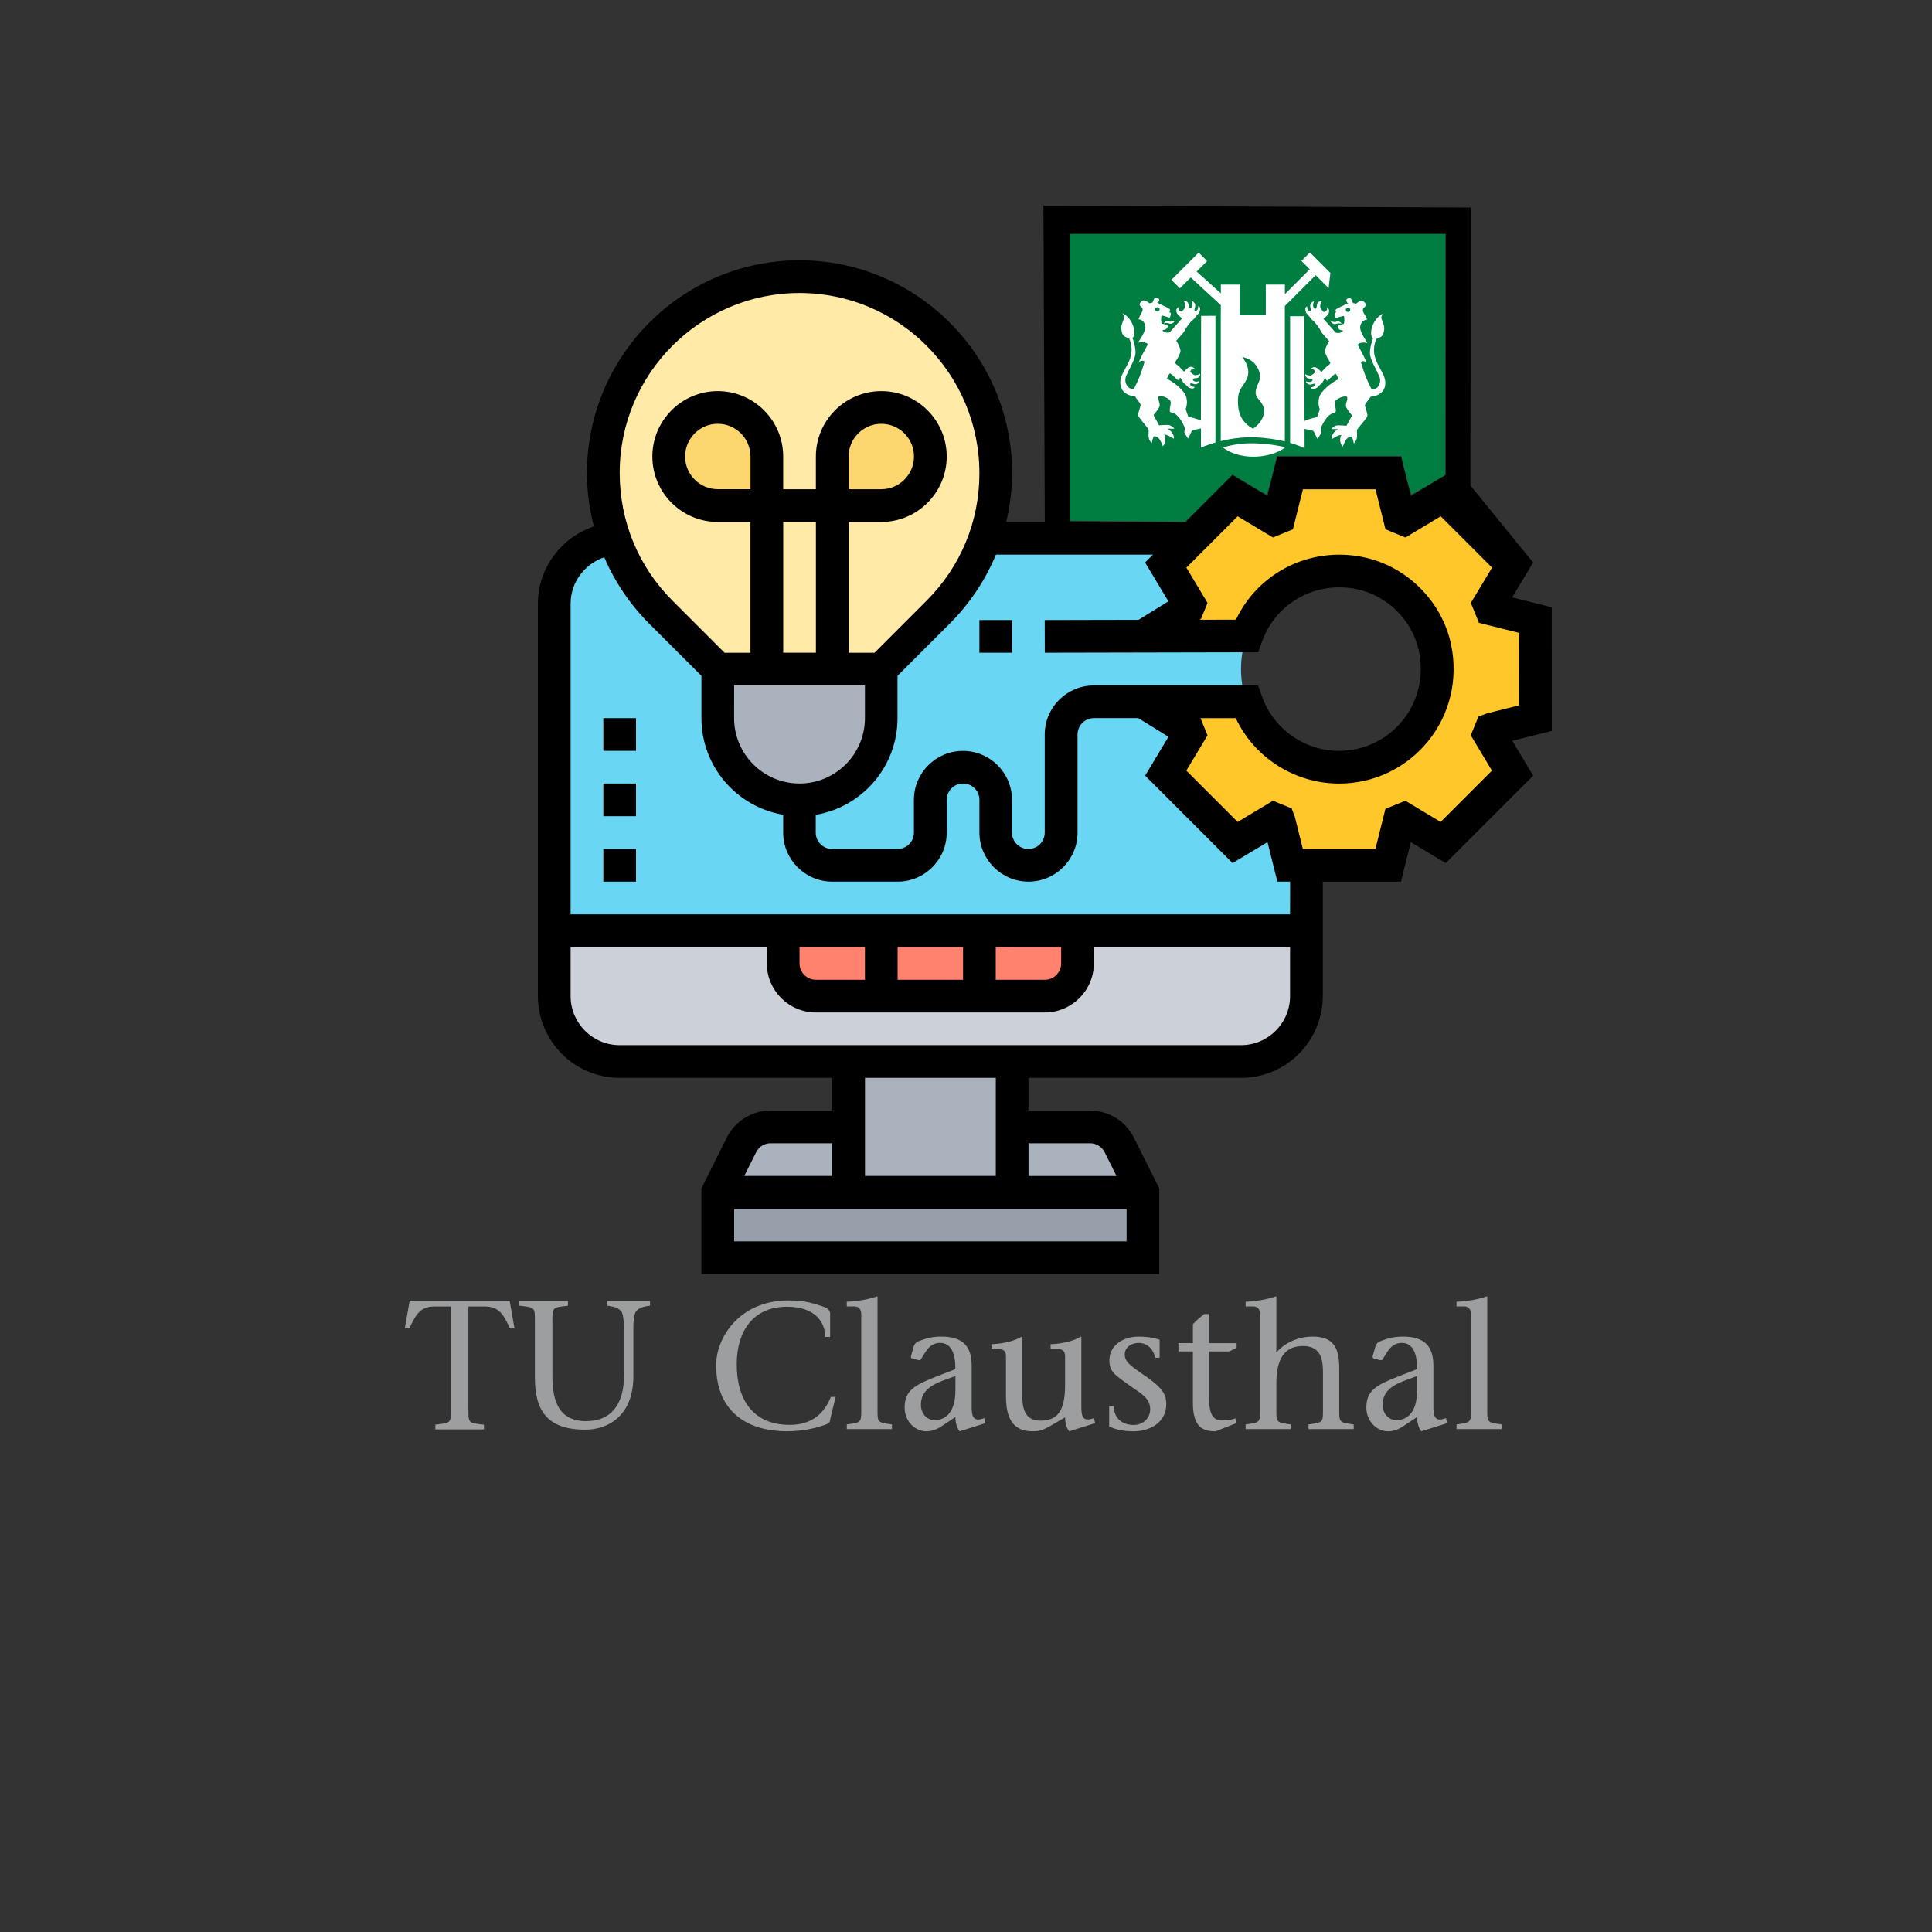 <?xml version="1.0" encoding="UTF-8" standalone="no"?>
<svg
   id="Layer_5"
   enable-background="new 0 0 64 64"
   height="512"
   viewBox="0 0 64 64"
   width="512"
   version="1.1"
   sodipodi:docname="machine-learning-daimon-page.svg"
   inkscape:version="1.1.2 (0a00cf5339, 2022-02-04)"
   xmlns:inkscape="http://www.inkscape.org/namespaces/inkscape"
   xmlns:sodipodi="http://sodipodi.sourceforge.net/DTD/sodipodi-0.dtd"
   xmlns="http://www.w3.org/2000/svg"
   xmlns:svg="http://www.w3.org/2000/svg">
  <rect x="0" y="0" width="64" height="64" fill="#333333" stroke="none"/>
  <defs
     id="defs145" />
  <sodipodi:namedview
     id="namedview143"
     pagecolor="#505050"
     bordercolor="#eeeeee"
     borderopacity="1"
     inkscape:pageshadow="0"
     inkscape:pageopacity="0"
     inkscape:pagecheckerboard="0"
     showgrid="false"
     inkscape:zoom="1"
     inkscape:cx="-52.5"
     inkscape:cy="406"
     inkscape:window-width="1918"
     inkscape:window-height="1161"
     inkscape:window-x="0"
     inkscape:window-y="38"
     inkscape:window-maximized="1"
     inkscape:current-layer="Layer_5"
     inkscape:snap-midpoints="true"
     showguides="true"
     inkscape:guide-bbox="true">
    <sodipodi:guide
       position="35.43,57.394"
       orientation="1,0"
       id="guide12165" />
    <sodipodi:guide
       position="31.461,56.25"
       orientation="0,-1"
       id="guide12167" />
    <sodipodi:guide
       position="47.901,48.48"
       orientation="1,0"
       id="guide12169" />
    <sodipodi:guide
       position="48.719,56.656"
       orientation="1,0"
       id="guide12171" />
  </sodipodi:namedview>
  <path
     d="m 37.861,39.497 v 2.167 H 23.777 v -2.167 h 4.333 5.417 z"
     fill="#969faa"
     id="path94"
     style="stroke-width:0.542" />
  <g
     fill="#aab2bd"
     id="g102"
     transform="matrix(0.542,0,0,0.542,17.277,8.081)">
    <path
       d="M 36.55,55.11 38,58 h -8 v -4 h 4.76 c 0.76,0 1.45,0.43 1.79,1.11 z"
       id="path96" />
    <path
       d="m 30,54 v 4 H 20 v -4 -4 h 10 z"
       id="path98" />
    <path
       d="M 13.45,55.11 C 13.79,54.43 14.48,54 15.24,54 H 20 v 4 h -8 z"
       id="path100" />
  </g>
  <path
     d="m 43.277,30.83 v 2.167 c 0,1.197 -0.97,2.167 -2.167,2.167 h -7.583 -5.417 -7.583 c -1.197,0 -2.167,-0.97 -2.167,-2.167 v -2.167 h 7.583 v 1.083 c 0,0.596 0.487,1.083 1.083,1.083 h 2.167 3.25 2.167 c 0.596,0 1.083,-0.487 1.083,-1.083 v -1.083 z"
     fill="#ccd1d9"
     id="path104"
     style="stroke-width:0.542" />
  <path
     d="m 25.944,30.83 v 1.083 c 0,0.596 0.487,1.083 1.083,1.083 h 7.583 c 0.596,0 1.083,-0.487 1.083,-1.083 v -1.083 z"
     fill="#ff826e"
     id="path106"
     style="stroke-width:0.542" />
  <path
     d="m 41.11,22.164 c 0,-1.414 0.905,-2.615 2.167,-3.061 V 17.83 H 20.527 c -1.197,0 -2.167,0.97 -2.167,2.167 v 10.833 h 24.916 v -5.606 C 42.016,24.778 41.11,23.578 41.11,22.164 Z"
     fill="#69d6f4"
     id="path108"
     style="stroke-width:0.542" />
  <path
     d="m 29.194,22.164 v 1.625 c 0,0.747 -0.303,1.425 -0.791,1.917 -0.493,0.487 -1.17,0.791 -1.917,0.791 -1.495,0 -2.708,-1.213 -2.708,-2.708 v -1.625 h 1.625 2.167 z"
     fill="#aab2bd"
     id="path112"
     style="stroke-width:0.542" />
  <path
     d="m 26.486,9.164 c -1.798,0 -3.423,0.726 -4.599,1.901 -1.175,1.175 -1.901,2.8 -1.901,4.599 v 0.016 c 0,0.742 0.13,1.473 0.368,2.156 0.32,0.91 0.84,1.744 1.533,2.437 l 1.89,1.89 h 1.625 2.167 1.625 l 1.89,-1.89 c 0.693,-0.693 1.213,-1.533 1.533,-2.443 0.238,-0.682 0.368,-1.408 0.368,-2.15 v -0.016 c 0,-3.591 -2.909,-6.5 -6.5,-6.5 z"
     fill="#ffeaa7"
     id="path114"
     style="stroke-width:0.542" />
  <path
     d="m 25.402,15.122 v 1.625 h -1.625 c -0.45,0 -0.856,-0.184 -1.148,-0.477 -0.292,-0.292 -0.477,-0.699 -0.477,-1.148 0,-0.45 0.184,-0.856 0.477,-1.148 0.292,-0.292 0.699,-0.477 1.148,-0.477 0.899,0 1.625,0.726 1.625,1.625 z"
     fill="#fcd770"
     id="path116"
     style="stroke-width:0.542" />
  <path
     d="m 30.342,13.974 c 0.292,0.292 0.477,0.699 0.477,1.148 0,0.899 -0.726,1.625 -1.625,1.625 h -1.625 v -1.625 c 0,-0.45 0.184,-0.856 0.477,-1.148 0.292,-0.292 0.699,-0.477 1.148,-0.477 0.45,0 0.856,0.184 1.148,0.477 z"
     fill="#fcd770"
     id="path118"
     style="stroke-width:0.542" />
  <path
     d="m 37.861,23.247 h 3.434 c 0.45,1.262 1.652,2.167 3.066,2.167 2.026,0 3.613,-1.847 3.18,-3.949 -0.26,-1.24 -1.267,-2.237 -2.508,-2.481 -1.69,-0.341 -3.212,0.634 -3.732,2.08 l -3.429,0.011 1.457,-0.905 c 0.022,-0.054 0.038,-0.108 0.065,-0.162 l -0.78,-1.289 0.888,-0.888 1.414,-1.414 1.289,0.78 c 0.054,-0.027 0.108,-0.043 0.162,-0.065 l 0.368,-1.468 h 3.25 l 0.368,1.468 c 0.054,0.022 0.108,0.038 0.162,0.065 l 1.289,-0.78 1.425,1.425 0.877,0.877 -0.78,1.289 c 0.027,0.054 0.043,0.108 0.065,0.162 l 1.468,0.368 v 3.25 l -1.468,0.368 c -0.022,0.054 -0.038,0.108 -0.065,0.162 l 0.78,1.289 -2.302,2.302 -1.289,-0.78 c -0.054,0.027 -0.108,0.043 -0.162,0.065 l -0.368,1.468 h -2.708 -0.542 L 42.367,27.196 c -0.054,-0.022 -0.108,-0.038 -0.162,-0.065 l -1.289,0.78 -2.302,-2.302 0.78,-1.289 c -0.027,-0.054 -0.043,-0.108 -0.065,-0.162 z"
     fill="#ffc729"
     id="path120"
     style="stroke-width:0.542" />
  <path
     d="m 51.402,20.116 -1.309,-0.327 0.694,-1.156 -2.078,-2.55 0.011,-9.209 -14.155,-0.062 0.045,10.477 h -1.276 c 0.122,-0.526 0.193,-1.069 0.193,-1.625 0,-3.883 -3.159,-7.042 -7.042,-7.042 -3.883,0 -7.042,3.159 -7.042,7.057 0,0.602 0.083,1.19 0.229,1.758 -1.076,0.363 -1.854,1.38 -1.854,2.56 v 13 c 0,1.493 1.215,2.708 2.708,2.708 h 7.042 v 1.083 h -2.039 c -0.62,0 -1.176,0.344 -1.454,0.898 L 23.236,39.369 V 42.205 H 38.402 V 39.369 L 37.561,37.687 C 37.284,37.133 36.727,36.789 36.108,36.789 h -2.039 v -1.083 h 7.042 c 1.493,0 2.708,-1.215 2.708,-2.708 v -3.792 h 2.59 l 0.327,-1.308 1.157,0.693 2.896,-2.896 -0.693,-1.156 1.308,-0.326 z M 35.43,7.75 h 12.471 l -0.009,7.986 v 0 l -1.157,0.694 -0.327,-1.308 h -4.096 l -0.327,1.309 -1.157,-0.694 -1.551,1.552 -3.847,-0.017 z m 2.764,10.622 -0.261,0.261 0.772,1.287 -0.989,0.612 -3.108,0.007 0.002,1.083 7.07,-0.015 0.128,-0.358 c 0.458,-1.277 1.771,-2.006 3.118,-1.737 1.03,0.207 1.865,1.036 2.079,2.063 0.171,0.823 -0.027,1.659 -0.544,2.296 -0.517,0.636 -1.284,1.002 -2.103,1.002 -1.146,0 -2.173,-0.725 -2.554,-1.805 l -0.128,-0.361 h -5.443 c -0.896,0 -1.625,0.729 -1.625,1.625 v 3.25 c 0,0.299 -0.243,0.542 -0.542,0.542 -0.299,0 -0.542,-0.243 -0.542,-0.542 v -1.083 c 0,-0.896 -0.729,-1.625 -1.625,-1.625 -0.896,0 -1.625,0.729 -1.625,1.625 v 1.083 c 0,0.299 -0.243,0.542 -0.542,0.542 h -2.167 c -0.299,0 -0.542,-0.243 -0.542,-0.542 v -0.59 c 1.535,-0.259 2.708,-1.594 2.708,-3.201 V 22.388 l 1.729,-1.729 c 0.665,-0.666 1.181,-1.441 1.531,-2.287 z m -13.875,4.333 h 4.333 v 1.083 c 0,1.195 -0.972,2.167 -2.167,2.167 -1.195,0 -2.167,-0.972 -2.167,-2.167 z m 0.542,-6.5 h -1.083 c -0.597,0 -1.083,-0.486 -1.083,-1.083 0,-0.597 0.486,-1.083 1.083,-1.083 0.597,0 1.083,0.486 1.083,1.083 z m 2.167,5.417 h -1.083 v -4.333 h 1.083 z M 26.486,9.706 c 3.285,0 5.958,2.673 5.958,5.974 0,1.591 -0.62,3.087 -1.745,4.213 l -1.729,1.73 h -0.859 v -4.333 h 1.083 c 1.195,0 2.167,-0.972 2.167,-2.167 0,-1.195 -0.972,-2.167 -2.167,-2.167 -1.195,0 -2.167,0.972 -2.167,2.167 v 1.083 h -1.083 v -1.083 c 0,-1.195 -0.972,-2.167 -2.167,-2.167 -1.195,0 -2.167,0.972 -2.167,2.167 0,1.195 0.972,2.167 2.167,2.167 h 1.083 v 4.333 H 24.002 L 22.273,19.893 c -1.125,-1.126 -1.745,-2.622 -1.745,-4.229 0,-3.285 2.673,-5.958 5.958,-5.958 z m 1.625,6.5 v -1.083 c 0,-0.597 0.486,-1.083 1.083,-1.083 0.597,0 1.083,0.486 1.083,1.083 0,0.597 -0.486,1.083 -1.083,1.083 z m -2.58,21.666 h 2.039 v 1.083 h -2.915 l 0.392,-0.784 c 0.092,-0.185 0.277,-0.3 0.484,-0.3 z m -1.211,3.25 v -1.083 h 13 v 1.083 z m 11.789,-3.25 c 0.207,0 0.393,0.115 0.485,0.3 l 0.392,0.784 h -2.915 v -1.083 z m -3.122,1.083 h -4.333 v -3.25 h 4.333 z M 41.11,34.622 H 20.527 c -0.896,0 -1.625,-0.729 -1.625,-1.625 v -1.625 h 6.5 v 0.542 c 0,0.896 0.729,1.625 1.625,1.625 h 7.583 c 0.896,0 1.625,-0.729 1.625,-1.625 v -0.542 h 6.5 v 1.625 c 0,0.896 -0.729,1.625 -1.625,1.625 z m -5.958,-3.25 v 0.542 c 0,0.299 -0.243,0.542 -0.542,0.542 h -1.625 v -1.083 z m -3.25,1.083 h -2.167 v -1.083 h 2.167 z m -3.25,0 h -1.625 c -0.299,0 -0.542,-0.243 -0.542,-0.542 v -0.542 h 2.167 z M 42.735,30.289 h -23.833 V 19.997 c 0,-0.708 0.467,-1.319 1.114,-1.537 0.348,0.81 0.848,1.556 1.49,2.199 l 1.73,1.729 v 1.401 c 0,1.607 1.174,2.942 2.708,3.201 v 0.59 c 0,0.896 0.729,1.625 1.625,1.625 h 2.167 c 0.896,0 1.625,-0.729 1.625,-1.625 v -1.083 c 0,-0.299 0.243,-0.542 0.542,-0.542 0.299,0 0.542,0.243 0.542,0.542 v 1.083 c 0,0.896 0.729,1.625 1.625,1.625 0.896,0 1.625,-0.729 1.625,-1.625 V 24.33 c 0,-0.298 0.243,-0.542 0.542,-0.542 h 1.471 l 0.999,0.619 -0.772,1.287 2.896,2.896 1.157,-0.693 0.326,1.308 h 0.423 z m 7.583,-6.923 -1.056,0.264 -0.289,0.109 -0.252,0.619 0.702,1.17 -1.7,1.7 -1.169,-0.702 -0.66,0.269 -0.331,1.328 h -2.404 l -0.263,-1.056 -0.109,-0.289 -0.619,-0.252 -1.169,0.702 -1.7,-1.7 0.702,-1.17 -0.233,-0.567 -0.002,-0.001 h 1.169 c 0.621,1.31 1.953,2.167 3.427,2.167 1.147,0 2.22,-0.511 2.944,-1.401 0.724,-0.89 1.002,-2.057 0.764,-3.2 -0.301,-1.445 -1.477,-2.612 -2.926,-2.904 -1.752,-0.353 -3.458,0.511 -4.202,2.075 l -1.197,0.003 0.041,-0.033 0.216,-0.525 -0.702,-1.169 1.7,-1.7 1.169,0.702 0.661,-0.272 0.331,-1.325 h 2.404 l 0.331,1.325 0.661,0.272 1.169,-0.702 1.7,1.7 -0.702,1.169 0.269,0.661 1.328,0.331 z"
     id="path122"
     style="stroke-width:0.542"
     sodipodi:nodetypes="ccccccccssscsssccsccccccsccssccccccccccccccccccccccccccccccssccsssssssssssscsccccccsssccssssccccccssccccssssccssssccccsscsssscsccccscccccsccccscccccsssccssssccsscsscccccccccsscccccscccscsssssssssssscccccccccccccccccccccccccccsccccccccccccccccccccc" />
  <path
     d="m 32.444,20.539 h 1.083 v 1.083 h -1.083 z"
     id="path124"
     style="stroke-width:0.542" />
  <path
     d="m 19.986,25.955 h 1.083 v 1.083 h -1.083 z"
     id="path136"
     style="stroke-width:0.542" />
  <path
     d="m 19.986,28.122 h 1.083 v 1.083 h -1.083 z"
     id="path138"
     style="stroke-width:0.542" />
  <path
     d="m 19.986,23.789 h 1.083 v 1.083 h -1.083 z"
     id="path140"
     style="stroke-width:0.542" />
  <path
     style="fill:#007d40;fill-opacity:1;stroke-width:0.25"
     d="M 290.938,138.063 283.5,137.993 V 99.996 62 H 333.25 383 l -0.006,31.938 -0.006,31.938 -4.355,2.585 c -2.395,1.422 -4.444,2.582 -4.554,2.577 -0.109,-0.004 -0.769,-2.293 -1.465,-5.085 L 371.346,120.875 h -16.474 -16.474 l -1.256,5.062 c -0.691,2.784 -1.371,5.062 -1.512,5.061 -0.141,-7.5e-4 -2.225,-1.181 -4.631,-2.623 l -4.375,-2.621 -6.252,6.248 -6.252,6.248 -7.873,-0.059 c -4.33,-0.032 -11.22,-0.09 -15.311,-0.129 z"
     id="path12674"
     transform="scale(0.125)" />
  <path
     fill="#ffffff"
     d="m 38.646,10.636 c 0.067,-0.019 0.076,0.033 0.164,0.017 0.092,-0.016 0.129,-0.048 0.129,-0.048 0,0 -0.07,0.112 -0.143,0.118 -0.058,0.005 -0.088,-0.022 -0.139,-0.023 -0.059,-10e-4 -0.106,0.014 -0.106,0.014 0,0 0.027,-0.059 0.095,-0.078 z"
     id="path12721"
     style="stroke-width:0.169" />
  <path
     fill="#ffffff"
     d="m 44.349,10.648 c -0.067,-0.019 -0.076,0.033 -0.164,0.017 -0.092,-0.016 -0.129,-0.048 -0.129,-0.048 0,0 0.069,0.112 0.143,0.118 0.058,0.005 0.088,-0.022 0.139,-0.023 0.059,-0.001 0.106,0.014 0.106,0.014 0,0 -0.027,-0.059 -0.095,-0.079 z"
     id="path12723"
     style="stroke-width:0.169" />
  <path
     fill="#ffffff"
     d="m 40.509,14.822 c 0.211,0.17 0.57,0.307 1.008,0.307 0.439,0 0.845,-0.137 1.056,-0.309 -0.228,-0.065 -0.619,-0.125 -1.06,-0.135 -0.404,-0.01 -0.781,0.069 -1.004,0.138 z"
     id="path12725"
     style="stroke-width:0.169" />
  <path
     fill="#ffffff"
     d="m 39.788,10.464 -0.006,3.471 c -0.138,-0.069 -0.334,-0.108 -0.417,-0.131 -0.006,-0.031 -0.092,-0.236 -0.086,-0.26 0.006,-0.025 0.074,-0.167 0.018,-0.39 -0.05,-0.201 -0.387,-0.481 -0.632,-0.602 l -0.022,0.012 c 0.054,-0.092 0.084,-0.212 0.127,-0.189 0.086,0.045 0.232,0.232 0.272,0.219 0.04,-0.013 0.014,-0.086 0.068,-0.072 l 0.093,0.161 c 0.084,0.058 0.148,0.14 0.171,0.152 0.022,0.012 0.069,0.036 0.125,0.038 0.057,0.003 0.077,-0.056 0.077,-0.056 0,0 -0.067,0.002 -0.11,-0.027 -0.037,-0.024 -0.062,-0.093 -0.011,-0.091 0.076,0.003 0.143,0.069 0.233,-0.004 0.048,-0.039 0.047,-0.073 0.047,-0.073 0,0 -0.07,0.023 -0.122,0.021 -0.051,-0.002 -0.12,-0.049 -0.092,-0.089 0.03,-0.043 0.132,-0.003 0.189,-0.06 0.064,-0.064 0.041,-0.119 0.041,-0.119 0,0 -0.012,0.033 -0.103,0.049 -0.091,0.016 -0.102,-0.012 -0.143,-0.038 -0.036,-0.023 -0.078,-0.071 -0.078,-0.071 0,0 0.01,-0.049 0.042,-0.079 0.032,-0.029 0.106,-0.022 0.106,-0.022 0,0 -0.054,-0.059 -0.094,-0.061 -0.039,-0.002 -0.086,-0.009 -0.168,0.066 -0.039,0.036 -0.069,0.069 -0.088,0.095 l -0.172,-0.179 c 0,0 -0.151,-0.097 -0.122,-0.141 0.075,-0.113 0.144,-0.24 0.172,-0.339 0.018,-0.062 -0.059,-0.259 -0.14,-0.366 0.076,-0.083 0.249,-0.273 0.27,-0.314 0.018,-0.035 0.052,-0.126 0.218,-0.319 l 0.111,-0.102 c 0.06,-0.095 0.147,-0.169 0.159,-0.195 0.012,-0.025 0.036,-0.077 0.036,-0.14 0,-0.063 -0.065,-0.082 -0.065,-0.082 0,0 0.005,0.074 -0.024,0.123 -0.025,0.042 -0.099,0.072 -0.099,0.016 0,-0.084 0.069,-0.16 -0.016,-0.256 -0.045,-0.051 -0.082,-0.048 -0.082,-0.048 0,0 0.028,0.076 0.028,0.133 0,0.056 -0.048,0.134 -0.093,0.105 -0.048,-0.031 -0.01,-0.145 -0.075,-0.205 -0.073,-0.068 -0.132,-0.039 -0.132,-0.039 0,0 0.037,0.012 0.058,0.11 0.022,0.099 -0.008,0.113 -0.035,0.159 -0.024,0.041 -0.074,0.089 -0.074,0.089 0,0 -0.055,-0.008 -0.088,-0.042 -0.034,-0.034 -0.029,-0.116 -0.029,-0.116 0,0 -0.063,0.063 -0.063,0.106 0,0.043 -0.006,0.095 0.081,0.182 0.042,0.042 0.08,0.072 0.109,0.093 l -0.412,0.463 c -0.022,0.004 -0.093,0.013 -0.137,0.002 -0.054,-0.013 -0.152,-0.083 -0.058,-0.083 0.094,0 0.14,-0.105 0.136,-0.125 -0.009,-0.04 -0.133,-0.068 -0.186,-0.082 -0.054,-0.013 -0.041,-0.246 -0.021,-0.266 0.02,-0.02 0.264,0.081 0.272,0.063 0.01,-0.025 0.064,-0.137 0.008,-0.168 -0.013,-0.007 -0.027,-0.012 -0.015,-0.04 0.014,-0.029 0.011,-0.062 0.003,-0.07 -0.027,-0.027 -0.158,-0.094 -0.198,-0.108 -0.04,-0.014 -0.117,-0.065 -0.231,-0.112 l 0.046,-6.78e-4 c 0,0 0.02,-0.035 0.025,-0.049 0.01,-0.025 0.021,-0.047 -8.47e-4,-0.068 -0.021,-0.021 -0.061,-0.037 -0.105,-0.037 -0.062,0 -0.072,0.097 -0.106,0.157 -0.082,0.021 -0.098,0.026 -0.098,0.026 0,0 -0.075,-0.061 -0.13,-0.087 -0.079,-0.036 -0.187,0.035 -0.195,0.116 -0.01,0.105 0.134,0.072 0.087,0.235 -0.012,0.041 -0.159,0.267 -0.12,0.267 0.153,0 0.226,0.169 0.219,0.265 -0.015,0.222 -0.297,0.538 -0.22,0.502 0.073,-0.034 0.341,-0.007 0.287,0.087 -0.054,0.094 -0.333,0.62 -0.267,0.553 0.048,-0.049 0.191,-0.058 0.167,0.021 -0.129,0.422 -0.202,0.597 -0.35,0.879 -0.201,0.027 -0.387,-0.253 -0.207,-0.523 0.023,-0.088 0.25,-0.446 0.264,-0.661 0.013,-0.215 -0.101,-0.507 -0.101,-0.507 0.148,-0.107 0.038,-0.645 -0.327,-0.817 -0.007,0.021 0.088,0.084 0.034,0.205 -0.028,0.081 -0.106,0.217 -0.067,0.377 0.044,0.258 0.23,0.197 0.259,0.268 0.276,0.685 -0.317,1.027 -0.303,1.456 0.014,0.43 0.484,0.443 0.484,0.443 0.045,0.06 0.045,0.06 0.045,0.06 0.065,0.087 0.137,0.185 0.144,0.212 0.012,0.05 -0.094,0.282 -0.079,0.368 0.011,0.06 0.272,0.35 0.333,0.437 0.051,0.095 -0.067,0.308 0.118,0.473 0.011,-0.092 0.056,-0.215 0.065,-0.225 0.138,-0.009 0.208,0.088 0.3,0.329 0.114,-0.116 0.1,-0.296 0.043,-0.389 0.099,0.01 0.153,0.039 0.321,0.14 0.023,-0.214 -0.206,-0.329 -0.206,-0.329 0,0 0.149,-0.008 0.223,-0.003 -0.006,-0.025 -0.08,-0.08 -0.142,-0.111 -0.061,-0.031 -0.363,0 -0.363,0 l -0.184,-0.34 c 0,0 0.184,-0.216 0.203,-0.303 0.019,-0.087 -0.092,-0.29 -0.025,-0.321 0.068,-0.031 0.27,0.032 0.363,0.13 0.097,0.103 -0.099,0.392 0.061,0.414 0.265,0.037 0.437,0.514 0.437,0.514 0,0 -0.013,0.105 -0.019,0.13 -0.006,0.025 0.123,0.216 0.123,0.216 l 0.123,-0.247 c 0.022,-0.045 0.182,-0.06 0.306,-0.089 l -10e-4,0.635 c 0,0 0.183,-0.085 0.48,-0.171 v -4.197 z m -1.448,-0.142 c -0.041,0 -0.074,-0.032 -0.074,-0.072 0,-0.04 0.033,-0.072 0.074,-0.072 0.041,0 0.074,0.032 0.074,0.072 -1.69e-4,0.04 -0.033,0.072 -0.074,0.072 z"
     id="path12727"
     style="stroke-width:0.169" />
  <path
     fill="#ffffff"
     d="m 45.585,11.243 c 0.028,-0.072 0.215,-0.01 0.259,-0.268 0.039,-0.16 -0.039,-0.296 -0.067,-0.377 -0.054,-0.122 0.04,-0.184 0.033,-0.205 -0.364,0.172 -0.474,0.71 -0.327,0.817 0,0 -0.114,0.292 -0.101,0.507 0.014,0.215 0.24,0.573 0.264,0.661 0.18,0.27 -0.006,0.55 -0.207,0.523 -0.148,-0.282 -0.22,-0.456 -0.35,-0.879 -0.024,-0.078 0.119,-0.069 0.167,-0.021 0.067,0.067 -0.213,-0.459 -0.266,-0.553 -0.054,-0.094 0.214,-0.121 0.287,-0.087 0.077,0.036 -0.205,-0.281 -0.22,-0.502 -0.007,-0.095 0.066,-0.265 0.219,-0.265 0.039,0 -0.109,-0.227 -0.121,-0.267 -0.047,-0.162 0.097,-0.129 0.087,-0.235 -0.008,-0.08 -0.116,-0.152 -0.195,-0.116 -0.054,0.025 -0.13,0.087 -0.13,0.087 0,0 -0.015,-0.005 -0.098,-0.026 -0.034,-0.06 -0.044,-0.157 -0.106,-0.157 -0.045,0 -0.084,0.015 -0.105,0.037 -0.021,0.021 -0.011,0.043 -8.47e-4,0.068 0.005,0.013 0.025,0.049 0.025,0.049 l 0.046,6.77e-4 c -0.114,0.046 -0.19,0.098 -0.231,0.112 -0.04,0.013 -0.171,0.081 -0.198,0.108 -0.008,0.008 -0.011,0.041 0.003,0.07 0.013,0.028 -0.002,0.033 -0.015,0.04 -0.055,0.031 -0.002,0.143 0.008,0.168 0.008,0.018 0.252,-0.083 0.272,-0.063 0.019,0.02 0.033,0.253 -0.021,0.266 -0.054,0.014 -0.177,0.042 -0.186,0.081 -0.005,0.02 0.042,0.125 0.136,0.125 0.094,0 -0.004,0.07 -0.058,0.083 -0.045,0.011 -0.115,0.002 -0.137,-0.002 l -0.412,-0.463 c 0.029,-0.021 0.067,-0.052 0.109,-0.093 0.087,-0.087 0.081,-0.138 0.081,-0.182 0,-0.044 -0.063,-0.106 -0.063,-0.106 0,0 0.005,0.082 -0.029,0.116 -0.034,0.034 -0.089,0.042 -0.089,0.042 0,0 -0.051,-0.048 -0.074,-0.089 -0.027,-0.046 -0.056,-0.06 -0.035,-0.159 0.022,-0.099 0.058,-0.11 0.058,-0.11 0,0 -0.059,-0.029 -0.132,0.039 -0.065,0.06 -0.027,0.174 -0.075,0.205 -0.045,0.028 -0.093,-0.049 -0.093,-0.105 0,-0.057 0.028,-0.133 0.028,-0.133 0,0 -0.037,-0.003 -0.082,0.048 -0.085,0.096 -0.016,0.172 -0.016,0.256 0,0.056 -0.074,0.026 -0.099,-0.016 -0.029,-0.048 -0.024,-0.123 -0.024,-0.123 0,0 -0.065,0.02 -0.065,0.082 0,0.063 0.024,0.115 0.036,0.14 0.012,0.026 0.099,0.099 0.159,0.195 l 0.111,0.102 c 0.167,0.193 0.2,0.284 0.218,0.319 0.021,0.042 0.194,0.231 0.27,0.314 -0.081,0.107 -0.158,0.303 -0.14,0.366 0.028,0.098 0.097,0.226 0.172,0.339 0.029,0.044 -0.122,0.141 -0.122,0.141 l -0.173,0.179 c -0.02,-0.025 -0.049,-0.059 -0.089,-0.095 -0.082,-0.075 -0.129,-0.068 -0.168,-0.066 -0.039,0.002 -0.094,0.061 -0.094,0.061 0,0 0.074,-0.007 0.106,0.022 0.032,0.029 0.042,0.079 0.042,0.079 0,0 -0.041,0.048 -0.078,0.071 -0.041,0.026 -0.052,0.054 -0.143,0.038 -0.091,-0.016 -0.103,-0.049 -0.103,-0.049 0,0 -0.024,0.055 0.041,0.119 0.057,0.057 0.159,0.017 0.189,0.06 0.028,0.039 -0.041,0.086 -0.092,0.088 -0.051,0.003 -0.121,-0.021 -0.121,-0.021 0,0 -0.001,0.033 0.047,0.073 0.09,0.073 0.157,0.008 0.233,0.004 0.051,-0.002 0.026,0.067 -0.011,0.091 -0.043,0.028 -0.11,0.027 -0.11,0.027 0,0 0.021,0.058 0.077,0.056 0.057,-0.002 0.103,-0.026 0.126,-0.038 0.023,-0.012 0.086,-0.094 0.171,-0.152 l 0.093,-0.161 c 0.054,-0.014 0.028,0.059 0.068,0.072 0.04,0.014 0.187,-0.173 0.272,-0.219 0.043,-0.023 0.073,0.097 0.127,0.189 l -0.022,-0.012 c -0.245,0.12 -0.583,0.401 -0.632,0.601 -0.055,0.223 0.012,0.365 0.018,0.39 0.006,0.025 -0.08,0.229 -0.086,0.26 -0.083,0.023 -0.279,0.062 -0.417,0.131 l -0.006,-3.471 h -0.472 v 4.197 c 0.297,0.086 0.48,0.171 0.48,0.171 l -0.001,-0.635 c 0.124,0.029 0.283,0.044 0.306,0.089 l 0.123,0.247 c 0,0 0.129,-0.192 0.123,-0.216 -0.006,-0.025 -0.018,-0.13 -0.018,-0.13 0,0 0.172,-0.477 0.437,-0.514 0.161,-0.023 -0.036,-0.311 0.061,-0.414 0.093,-0.098 0.295,-0.16 0.363,-0.13 0.068,0.031 -0.043,0.235 -0.025,0.321 0.018,0.087 0.203,0.303 0.203,0.303 l -0.184,0.34 c 0,0 -0.301,-0.031 -0.363,0 -0.061,0.031 -0.135,0.087 -0.141,0.111 0.073,-0.005 0.223,0.003 0.223,0.003 0,0 -0.229,0.115 -0.206,0.329 0.168,-0.101 0.222,-0.13 0.321,-0.14 -0.057,0.094 -0.072,0.273 0.043,0.389 0.092,-0.241 0.162,-0.338 0.3,-0.329 0.009,0.011 0.054,0.133 0.065,0.225 0.184,-0.165 0.067,-0.378 0.118,-0.473 0.061,-0.086 0.323,-0.376 0.333,-0.436 0.015,-0.086 -0.092,-0.319 -0.079,-0.369 0.006,-0.027 0.078,-0.126 0.144,-0.212 0,0 -3.38e-4,-6.78e-4 0.045,-0.061 0,0 0.47,-0.013 0.484,-0.443 0.014,-0.43 -0.579,-0.771 -0.303,-1.456 z m -0.93,-0.909 c -0.041,0 -0.074,-0.032 -0.074,-0.072 0,-0.04 0.033,-0.073 0.074,-0.073 0.041,0 0.074,0.032 0.074,0.073 0,0.04 -0.033,0.072 -0.074,0.072 z"
     id="path12729"
     style="stroke-width:0.169" />
  <path
     fill="#ffffff"
     d="m 43.392,8.362 -0.281,0.281 0.277,0.277 -0.825,0.824 8.47e-4,-0.316 H 41.931 V 10.444 H 41.07 V 9.428 H 40.442 V 9.718 l -0.801,-0.723 0.347,-0.347 -0.281,-0.281 -0.903,0.903 0.281,0.281 0.36,-0.36 0.997,0.919 -0.003,0.353 v 4.149 c 0.299,-0.073 0.678,-0.135 1.089,-0.125 0.4,0.01 0.755,0.069 1.034,0.134 V 10.455 10.137 l 1.021,-1.021 0.43,0.43 0.031,-0.281 0.029,-0.221 z m -1.883,5.837 c 0,0 -0.43,-0.177 -0.488,-0.703 -0.072,-0.638 0.165,-0.639 0.296,-0.981 0.134,-0.35 -0.169,-0.688 -0.169,-0.688 0,0 0.425,0.051 0.562,0.475 0.106,0.327 -0.102,0.408 -0.115,0.694 -0.009,0.209 0.253,0.308 0.275,0.568 0.034,0.398 -0.361,0.636 -0.361,0.636 z"
     id="path12731"
     style="stroke-width:0.169" />
  <path
     fill="#9c9e9f"
     d="m 15.516,46.603 c 0,0.557 -0.024,0.527 0.515,0.593 v 0.156 h -1.61 V 47.195 c 0.539,-0.066 0.515,-0.036 0.515,-0.593 v -3.323 h -0.539 c -0.521,0 -0.641,0.329 -0.838,0.724 h -0.15 l 0.162,-0.916 h 3.31 l 0.162,0.916 h -0.15 c -0.198,-0.395 -0.317,-0.724 -0.838,-0.724 h -0.539 v 3.323 z"
     id="path12733"
     style="stroke-width:0.125" />
  <path
     fill="#9c9e9f"
     d="m 18.3,45.6 c 0,0.838 0.228,1.478 1.119,1.478 0.82,0 1.251,-0.551 1.251,-1.508 V 43.906 c 0,-0.126 -0.024,-0.228 -0.036,-0.323 -0.03,-0.215 -0.234,-0.299 -0.515,-0.329 V 43.098 h 1.413 v 0.156 c -0.287,0.03 -0.485,0.114 -0.515,0.329 -0.012,0.096 -0.036,0.198 -0.036,0.323 v 1.688 c 0,1.287 -0.82,1.766 -1.592,1.766 -1.275,0 -1.67,-0.646 -1.67,-1.73 v -1.784 c 0,-0.557 0.024,-0.527 -0.515,-0.593 V 43.098 h 1.61 v 0.156 c -0.539,0.066 -0.515,0.036 -0.515,0.593 v 1.754 z"
     id="path12735"
     style="stroke-width:0.125" />
  <path
     fill="#9c9e9f"
     d="m 27.68,46.277 -0.18,0.748 c 0,0.132 -0.108,0.155 -0.275,0.209 -0.227,0.078 -0.646,0.179 -1.167,0.179 -1.227,0 -2.335,-0.586 -2.335,-2.191 0,-0.922 0.784,-2.143 2.394,-2.143 0.581,0 0.856,0.108 1.149,0.204 0.168,0.054 0.233,0.138 0.233,0.233 v 0.772 h -0.155 c -0.018,-0.479 -0.323,-1 -1.275,-1 -1.119,0 -1.658,0.808 -1.664,1.885 -0.006,1.191 0.539,2.029 1.76,2.029 0.796,0 1.167,-0.455 1.359,-0.928 h 0.156 z"
     id="path12737"
     style="stroke-width:0.125" />
  <path
     fill="#9c9e9f"
     d="m 29.069,42.955 v 3.639 c 0,0.539 -0.03,0.521 0.479,0.593 v 0.155 h -1.497 v -0.155 c 0.509,-0.072 0.479,-0.054 0.479,-0.593 v -3.053 c 0,-0.162 -0.072,-0.263 -0.228,-0.263 h -0.252 v -0.156 c 0.359,-0.012 0.742,-0.084 1.006,-0.18 z"
     id="path12739"
     style="stroke-width:0.125" />
  <path
     fill="#9c9e9f"
     d="m 31.787,47.414 c -0.09,-0.108 -0.138,-0.293 -0.138,-0.473 l -0.467,0.311 c -0.138,0.09 -0.305,0.162 -0.491,0.162 -0.395,0 -0.724,-0.347 -0.724,-0.784 0,-0.569 0.335,-0.748 1.036,-1.024 l 0.646,-0.252 c 0,-0.521 -0.138,-0.868 -0.509,-0.868 -0.365,0 -0.491,0.329 -0.634,0.545 -0.018,0.03 -0.042,0.03 -0.078,0.024 l -0.204,-0.048 c -0.036,-0.012 -0.054,-0.036 -0.048,-0.078 l 0.09,-0.317 c 0.036,-0.114 0.102,-0.162 0.174,-0.185 0.275,-0.108 0.479,-0.15 0.742,-0.15 0.701,0 1.006,0.311 1.006,0.964 v 1.329 c 0,0.305 0.018,0.563 0.419,0.407 l 0.036,0.168 z m -0.138,-1.831 c -0.527,0.198 -1.143,0.341 -1.143,0.952 0,0.281 0.186,0.509 0.461,0.509 0.311,0 0.683,-0.204 0.683,-0.994 v -0.467 z"
     id="path12741"
     style="stroke-width:0.125" />
  <path
     fill="#9c9e9f"
     d="m 35.42,47.414 c -0.09,-0.102 -0.138,-0.287 -0.138,-0.461 l -0.527,0.305 c -0.251,0.143 -0.383,0.155 -0.557,0.155 -0.689,0 -0.874,-0.497 -0.874,-1.167 V 44.936 c 0,-0.275 -0.185,-0.252 -0.479,-0.252 v -0.155 c 0.323,-0.012 0.724,-0.084 1.006,-0.252 l 0.012,0.012 v 1.904 c 0,0.449 0.072,0.868 0.599,0.868 0.557,0 0.82,-0.299 0.82,-1.185 v -0.94 c 0,-0.275 -0.186,-0.252 -0.479,-0.252 v -0.155 c 0.329,-0.012 0.73,-0.084 1.006,-0.252 l 0.012,0.012 v 2.28 c 0,0.305 0.018,0.563 0.419,0.407 l 0.036,0.168 z"
     id="path12743"
     style="stroke-width:0.125" />
  <path
     fill="#9c9e9f"
     d="m 36.743,46.582 h 0.155 c -0.006,0.419 0.305,0.623 0.653,0.623 0.347,0 0.551,-0.263 0.551,-0.515 0,-0.389 -0.311,-0.527 -0.67,-0.784 -0.485,-0.353 -0.682,-0.449 -0.682,-0.844 0,-0.503 0.467,-0.784 0.958,-0.784 0.192,0 0.431,0.012 0.706,0.102 v 0.598 h -0.156 c -0.018,-0.203 -0.198,-0.491 -0.539,-0.491 -0.251,0 -0.461,0.15 -0.461,0.383 0,0.287 0.305,0.443 0.742,0.754 0.563,0.395 0.634,0.617 0.634,0.892 0,0.623 -0.563,0.898 -1.083,0.898 -0.329,0 -0.587,-0.054 -0.808,-0.162 v -0.67 z"
     id="path12745"
     style="stroke-width:0.125" />
  <path
     fill="#9c9e9f"
     d="m 40.964,44.649 -0.245,0.12 h -0.664 v 1.574 c 0,0.234 0.012,0.712 0.407,0.712 0.162,0 0.317,-0.012 0.461,-0.072 l 0.042,0.156 -0.695,0.275 c -0.419,0 -0.754,-0.126 -0.754,-0.946 v -1.7 h -0.479 V 44.493 h 0.479 v -0.628 c 0.108,-0.114 0.227,-0.221 0.377,-0.335 h 0.162 v 0.964 h 0.91 z"
     id="path12747"
     style="stroke-width:0.125" />
  <path
     fill="#9c9e9f"
     d="m 42.281,42.955 v 1.849 c 0.258,-0.299 0.688,-0.527 1.209,-0.527 0.73,0 0.874,0.437 0.874,1.06 v 1.257 c 0,0.539 -0.03,0.521 0.479,0.593 v 0.155 h -1.497 v -0.155 c 0.509,-0.072 0.479,-0.054 0.479,-0.593 V 45.493 c 0,-0.377 -0.024,-0.904 -0.658,-0.904 -0.766,0 -0.886,0.658 -0.886,1.275 v 0.73 c 0,0.539 -0.03,0.521 0.479,0.593 v 0.155 h -1.497 v -0.155 c 0.509,-0.072 0.479,-0.054 0.479,-0.593 v -3.053 c 0,-0.162 -0.072,-0.263 -0.228,-0.263 h -0.251 v -0.156 c 0.359,-0.012 0.743,-0.084 1.006,-0.18 z"
     id="path12749"
     style="stroke-width:0.125" />
  <path
     fill="#9c9e9f"
     d="m 47.082,47.414 c -0.09,-0.108 -0.138,-0.293 -0.138,-0.473 l -0.467,0.311 c -0.138,0.09 -0.305,0.162 -0.491,0.162 -0.395,0 -0.724,-0.347 -0.724,-0.784 0,-0.569 0.335,-0.748 1.036,-1.024 l 0.646,-0.252 c 0,-0.521 -0.138,-0.868 -0.509,-0.868 -0.365,0 -0.491,0.329 -0.634,0.545 -0.018,0.03 -0.042,0.03 -0.078,0.024 l -0.204,-0.048 c -0.036,-0.012 -0.054,-0.036 -0.048,-0.078 l 0.09,-0.317 c 0.036,-0.114 0.102,-0.162 0.174,-0.185 0.275,-0.108 0.479,-0.15 0.742,-0.15 0.7,0 1.006,0.311 1.006,0.964 v 1.329 c 0,0.305 0.018,0.563 0.419,0.407 l 0.036,0.168 z m -0.138,-1.831 c -0.527,0.198 -1.143,0.341 -1.143,0.952 0,0.281 0.186,0.509 0.461,0.509 0.311,0 0.682,-0.204 0.682,-0.994 v -0.467 z"
     id="path12751"
     style="stroke-width:0.125" />
  <path
     fill="#9c9e9f"
     d="m 49.267,42.955 v 3.639 c 0,0.539 -0.03,0.521 0.479,0.593 v 0.155 h -1.497 v -0.155 c 0.509,-0.072 0.479,-0.054 0.479,-0.593 v -3.053 c 0,-0.162 -0.072,-0.263 -0.227,-0.263 h -0.252 v -0.156 c 0.359,-0.012 0.742,-0.084 1.006,-0.18 z"
     id="path12753"
     style="stroke-width:0.125" />
</svg>
